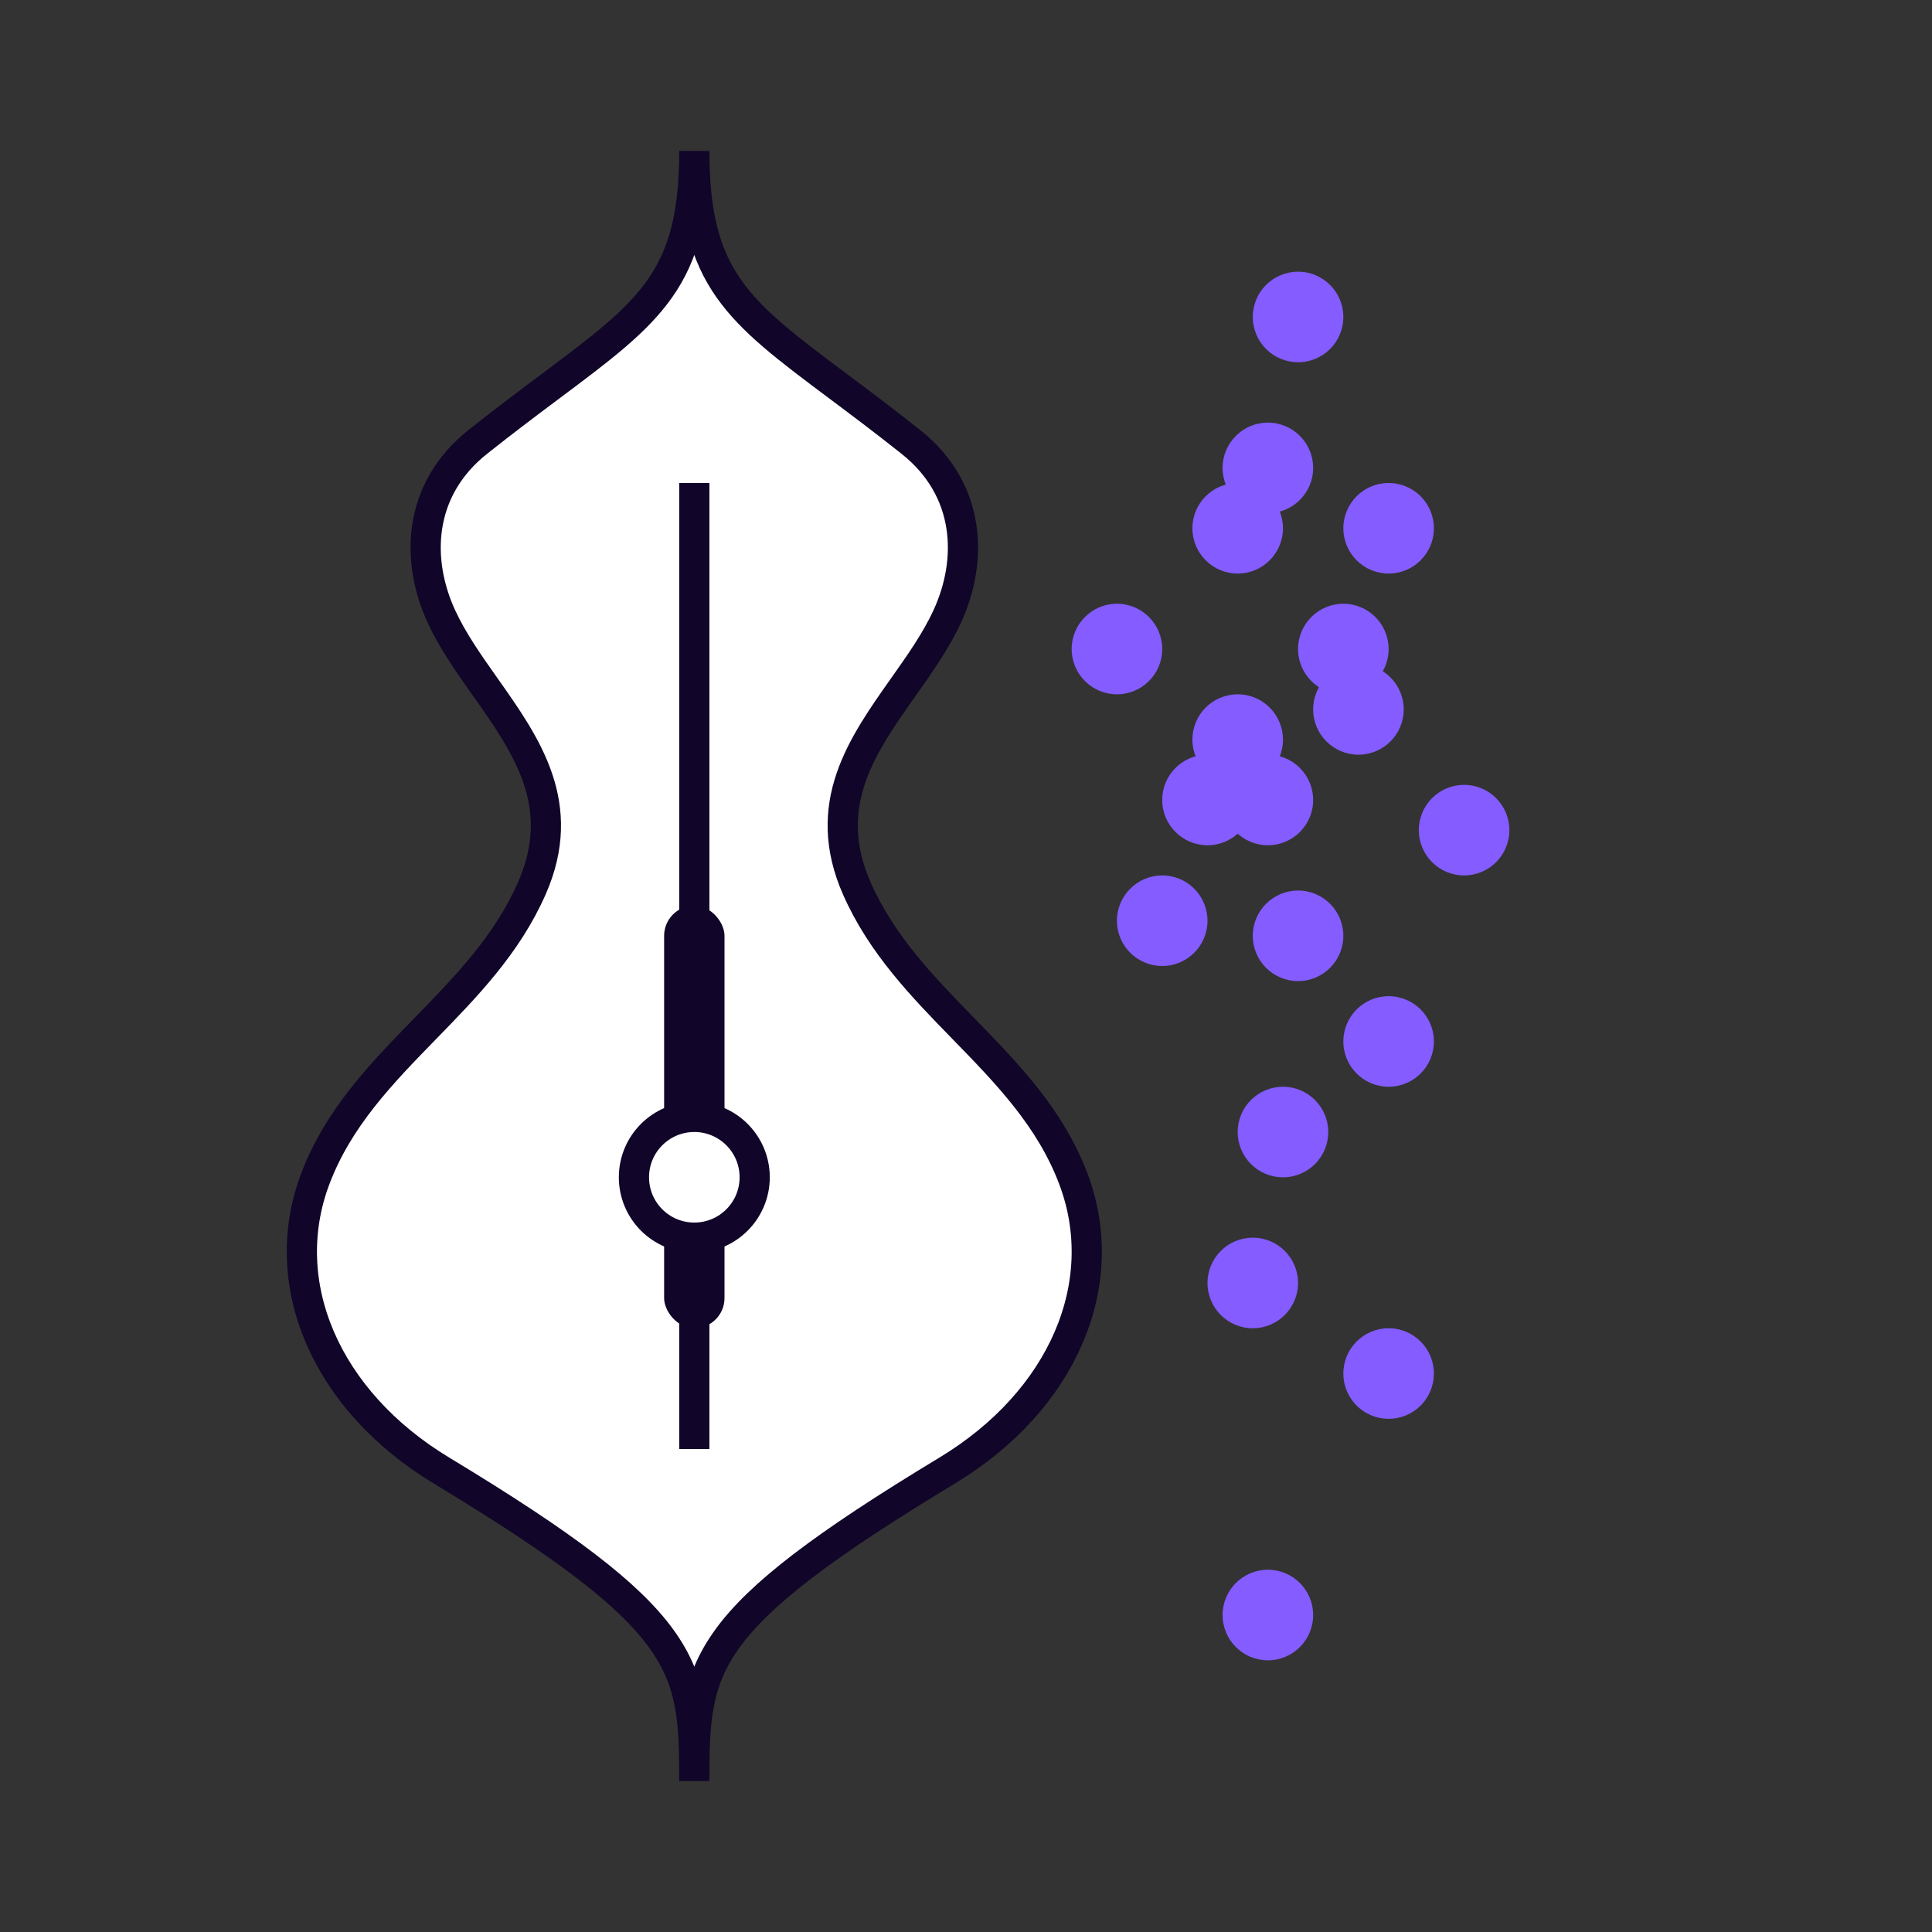 <svg xmlns="http://www.w3.org/2000/svg" width="64" height="64" viewBox="0 0 64 64" fill="none">
  <rect x="0" y="0" width="64" height="64" fill="#333333" stroke="none"/>
  <path d="M23 59C23 55.143 23.136 53.692 31.375 48.714C35.223 46.389 36.856 42.518 35.564 39.071C34.802 37.038 33.362 35.56 31.915 34.075C30.562 32.687 29.203 31.292 28.383 29.428C27.167 26.665 28.555 24.699 29.923 22.762C30.464 21.996 31.003 21.234 31.375 20.428C32.233 18.573 32.172 16.228 30.178 14.643C29.284 13.932 28.482 13.332 27.767 12.797C24.442 10.311 23 9.232 23 5C23 9.232 21.558 10.311 18.233 12.797C17.518 13.332 16.716 13.932 15.822 14.643C13.828 16.228 13.767 18.573 14.625 20.428C14.997 21.234 15.536 21.996 16.077 22.762C17.445 24.699 18.833 26.665 17.617 29.428C16.797 31.292 15.438 32.687 14.085 34.075C12.637 35.56 11.198 37.038 10.436 39.071C9.144 42.518 10.777 46.389 14.625 48.714C22.864 53.692 22.999 55.143 23 59Z" fill="white" stroke="#110529"/>
  <path d="M23 16L23 48" stroke="#110529"/>
  <rect x="22" y="30" width="2" height="14" rx="1" fill="#110529"/>
  <circle cx="2" cy="2" r="2" transform="matrix(-1 0 0 1 25 36.999)" fill="white" stroke="#110529"/>
  <circle cx="42" cy="53.5" r="1.5" fill="#845CFF"/>
  <circle cx="41.5" cy="42.5" r="1.5" fill="#845CFF"/>
  <circle cx="45" cy="23.5" r="1.5" fill="#845CFF"/>
  <circle cx="42" cy="15.5" r="1.5" fill="#845CFF"/>
  <circle cx="46" cy="45.5" r="1.5" fill="#845CFF"/>
  <circle cx="42" cy="26.5" r="1.5" fill="#845CFF"/>
  <circle cx="41" cy="24.5" r="1.5" fill="#845CFF"/>
  <circle cx="41" cy="17.5" r="1.5" fill="#845CFF"/>
  <circle cx="40" cy="26.5" r="1.5" fill="#845CFF"/>
  <circle cx="48.5" cy="27.5" r="1.5" fill="#845CFF"/>
  <circle cx="46" cy="34.5" r="1.5" fill="#845CFF"/>
  <circle cx="46" cy="17.5" r="1.5" fill="#845CFF"/>
  <circle cx="43" cy="31" r="1.5" fill="#845CFF"/>
  <circle cx="38.5" cy="30.5" r="1.5" fill="#845CFF"/>
  <circle cx="42.5" cy="37.5" r="1.5" fill="#845CFF"/>
  <circle cx="44.5" cy="21.5" r="1.5" fill="#845CFF"/>
  <circle cx="37" cy="21.5" r="1.5" fill="#845CFF"/>
  <circle cx="43" cy="10.5" r="1.5" fill="#845CFF"/>
</svg>